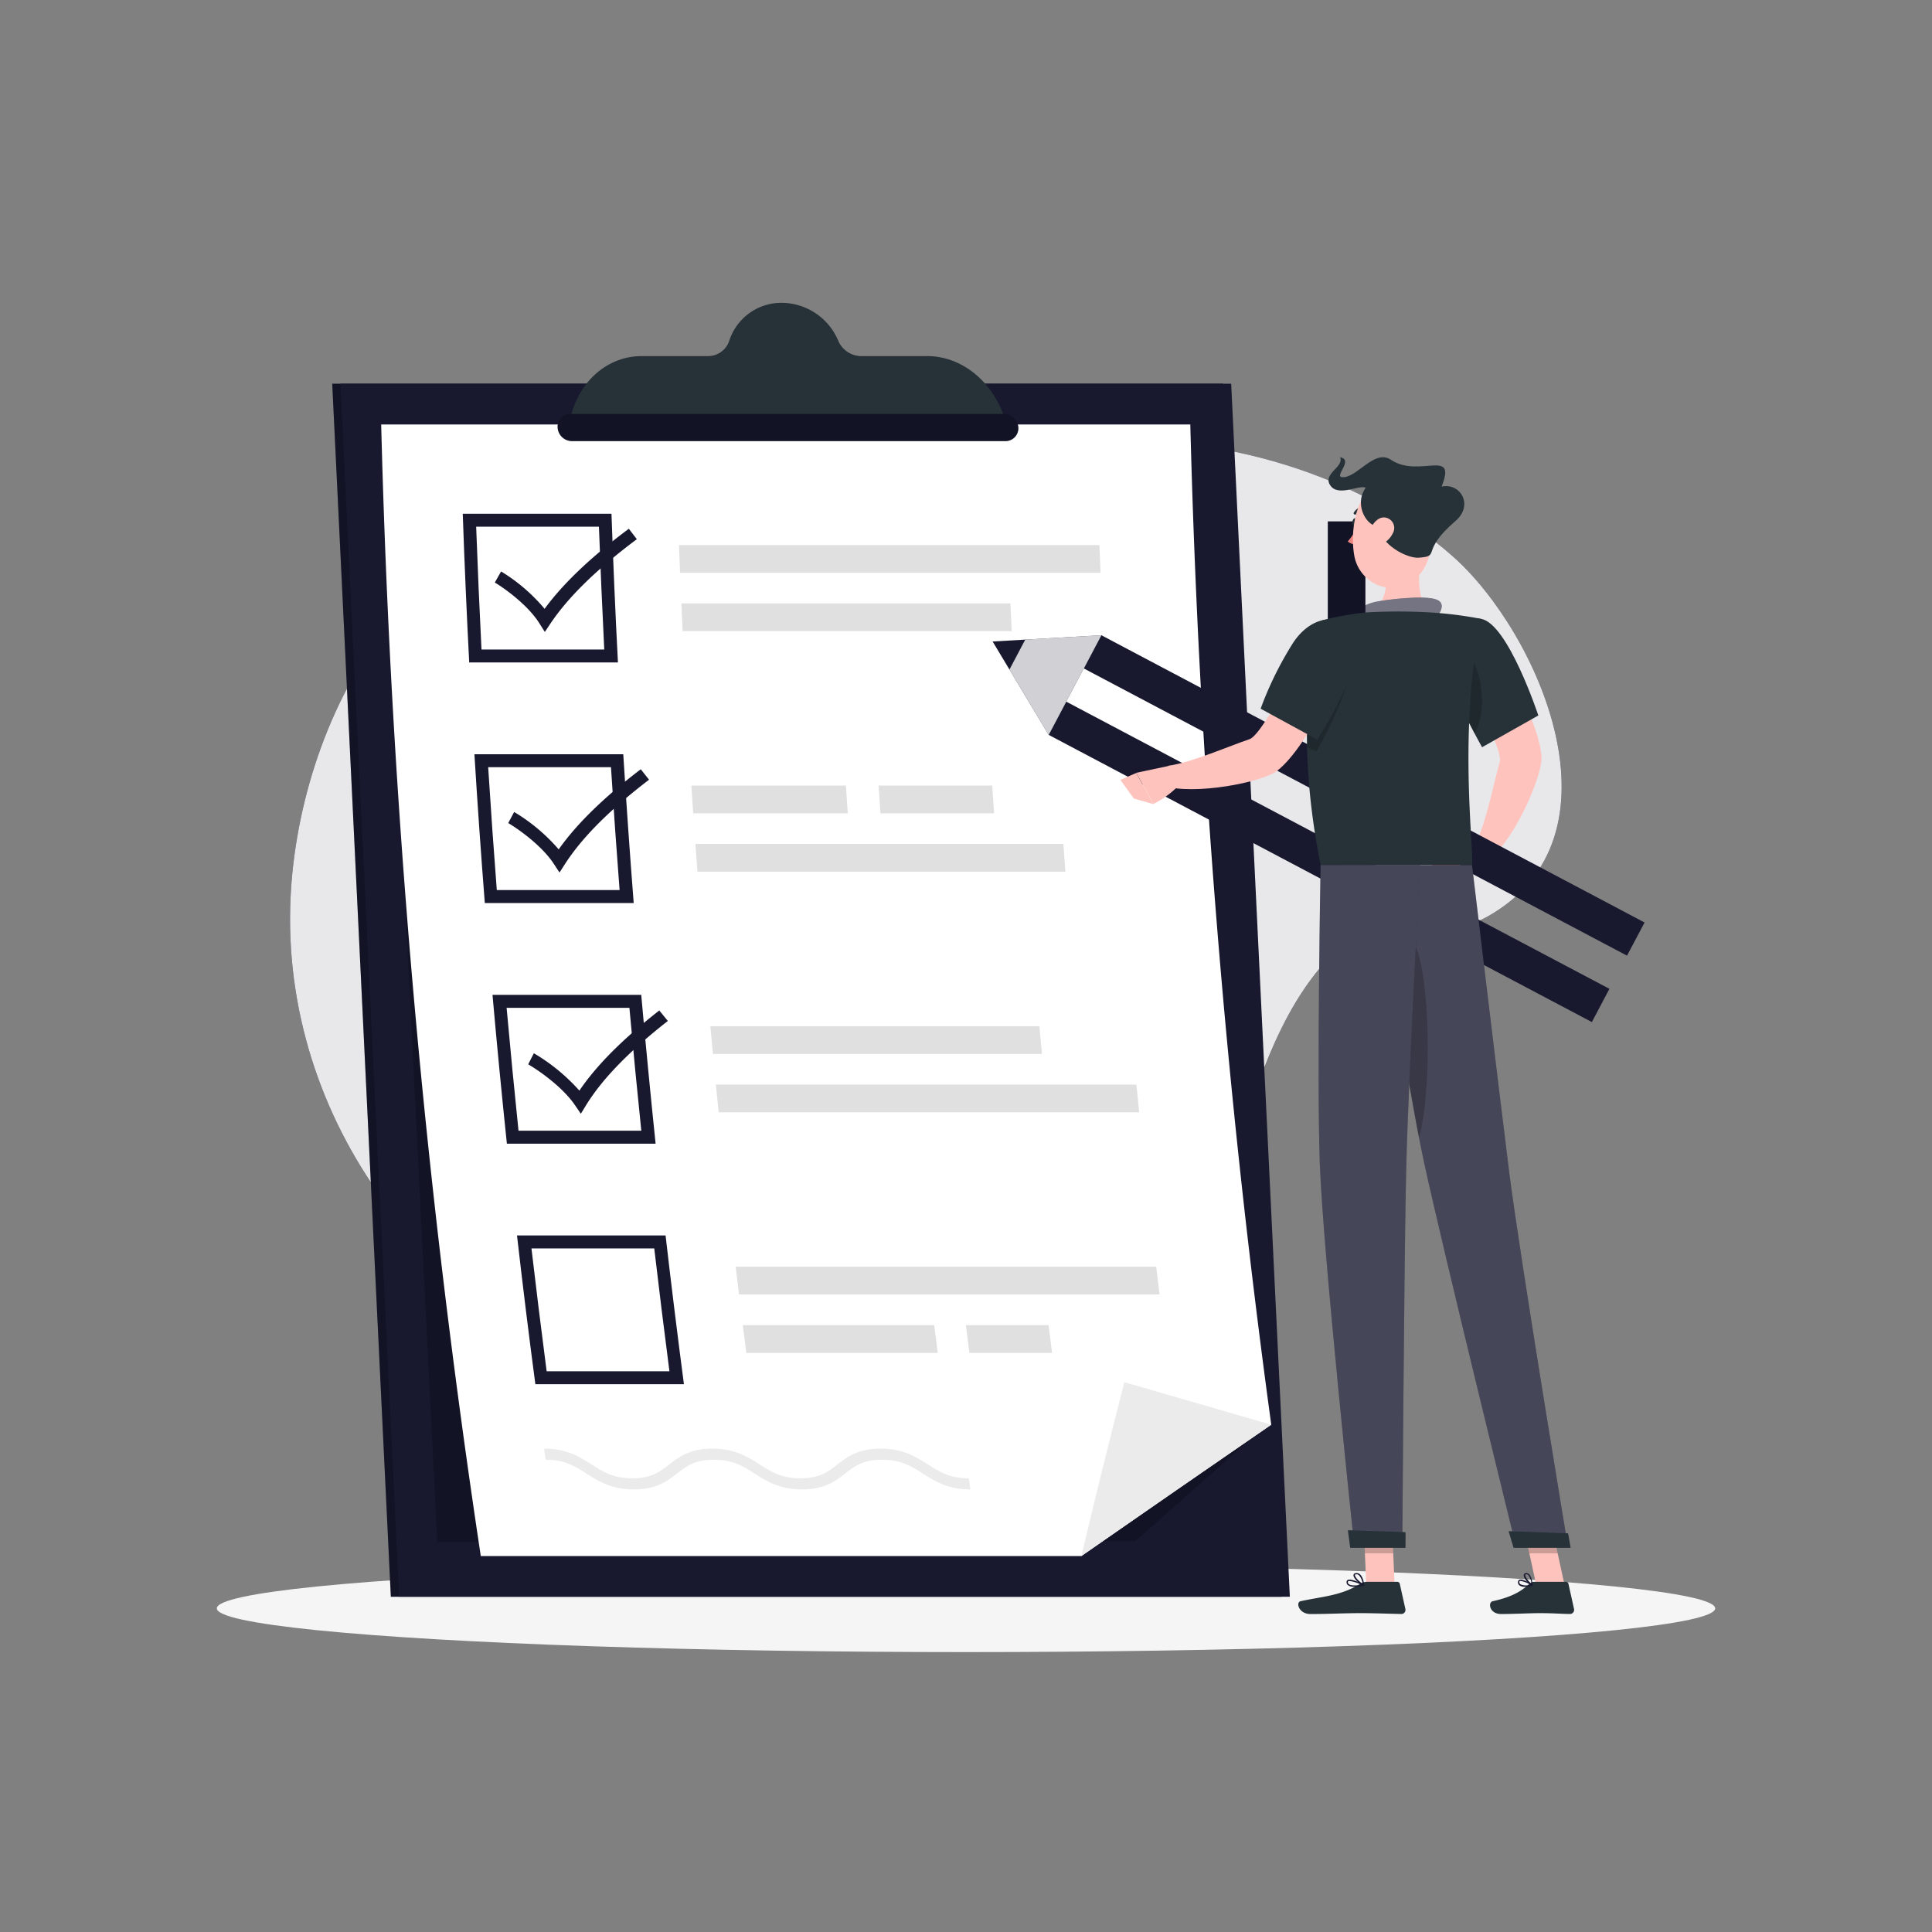 <?xml version="1.0" encoding="UTF-8"?>
<svg class="animated" version="1.1" viewBox="0 0 500 500" xmlns="http://www.w3.org/2000/svg">
<rect x="0" y="0" width="500" height="500" fill="#808080" stroke="none"/>
<g class="animable" style="transform-origin:239.61px 239.988px">
<path class="animable" d="M376.08,144.07c-26-23.09-64.73-32.8-98.88-29.64-17.18,1.59-31,8.71-46.66,15.06-22,8.9-36.54,5-59,2.6C106.33,125,76.23,188,75.1,235c-1.38,57.18,38.65,109.36,95,123.89,37.93,9.78,74.47,10.19,107.68-2.12,25.92-9.62,32.39-30.74,40.62-55.06,6.3-18.58,11.91-39.55,25.84-54.15,12.73-13.36,25.84-2.11,40.5-10.23C422,216.67,398,163.53,376.08,144.07Z" fill="#18182f" style="transform-origin:239.61px 239.988px"/>
<path class="animable" d="M376.08,144.07c-26-23.09-64.73-32.8-98.88-29.64-17.18,1.59-31,8.71-46.66,15.06-22,8.9-36.54,5-59,2.6C106.33,125,76.23,188,75.1,235c-1.38,57.18,38.65,109.36,95,123.89,37.93,9.78,74.47,10.19,107.68-2.12,25.92-9.62,32.39-30.74,40.62-55.06,6.3-18.58,11.91-39.55,25.84-54.15,12.73-13.36,25.84-2.11,40.5-10.23C422,216.67,398,163.53,376.08,144.07Z" fill="#fff" opacity=".9" style="transform-origin:239.61px 239.988px"/>
</g>
<g class="animable" style="transform-origin:250px 416.24px">
<ellipse class="animable" cx="250" cy="416.24" rx="193.89" ry="11.32" fill="#f5f5f5" style="transform-origin:250px 416.24px"/>
</g>
<g class="animable" style="transform-origin:209.895px 245.805px">
<polygon class="animable" points="316.5 99.3 85.98 99.3 101.15 413.24 331.67 413.24" fill="#18182f" style="transform-origin:208.825px 256.27px"/>
<polygon class="animable" points="316.5 99.3 85.98 99.3 101.15 413.24 331.67 413.24" opacity=".2" style="transform-origin:208.825px 256.27px"/>
<polygon class="animable" points="318.63 99.3 88.11 99.3 103.29 413.24 333.81 413.24" fill="#18182f" style="transform-origin:210.96px 256.27px"/>
<polygon class="animable" points="306.46 109.86 98.65 109.86 113.17 399.05 293.87 398.81 323.9 372.19" opacity=".2" style="transform-origin:211.275px 254.455px"/>
<path class="animable" d="m308.05 109.85a2354.7 2354.7 0 0 0 20.95 258.86q-24.7 17-49.15 34h-155.42a2360.7 2360.7 0 0 1-25.78-292.86z" fill="#fff" style="transform-origin:213.825px 256.28px"/>
<path class="animable" d="m329 368.71q-24.7 17-49.15 34 5.34-22.5 11.13-45z" fill="#ebebeb" style="transform-origin:304.425px 380.21px"/>
<path class="animable" d="M155,136.31q.59,15.88,1.38,31.78H124.61q-.8-15.9-1.38-31.78H155m3.24-3.35H119.76q.67,19.23,1.67,38.48h38.49q-1-19.24-1.67-38.48Z" fill="#18182f" style="transform-origin:139.84px 152.2px"/>
<path class="animable" d="m284.82 148.24h-108.82c-0.1-2.39-0.19-4.79-0.28-7.18h108.81c0.09 2.39 0.19 4.79 0.29 7.18z" fill="#e0e0e0" style="transform-origin:230.27px 144.65px"/>
<path class="animable" d="m261.83 163.34h-85.16c-0.11-2.4-0.23-4.79-0.33-7.18h85.15q0.17 3.59 0.34 7.18z" fill="#e0e0e0" style="transform-origin:219.085px 159.75px"/>
<path class="animable" d="M158.12,198.55q1,15.9,2.23,31.8H128.57q-1.23-15.9-2.23-31.8h31.78m3.14-3.35H122.78q1.18,19.25,2.69,38.5H164q-1.5-19.24-2.7-38.5Z" fill="#18182f" style="transform-origin:143.39px 214.45px"/>
<path class="animable" d="m219.4 210.49h-40c-0.16-2.4-0.33-4.79-0.48-7.19h40c0.15 2.4 0.31 4.79 0.48 7.19z" fill="#e0e0e0" style="transform-origin:199.16px 206.895px"/>
<path class="animable" d="m257.27 210.49h-29.41c-0.16-2.4-0.33-4.79-0.48-7.19h29.41c0.15 2.4 0.31 4.79 0.48 7.19z" fill="#e0e0e0" style="transform-origin:242.325px 206.895px"/>
<path class="animable" d="m275.73 225.6h-95.23c-0.18-2.4-0.35-4.79-0.53-7.19h95.23c0.18 2.4 0.35 4.79 0.53 7.19z" fill="#e0e0e0" style="transform-origin:227.85px 222.005px"/>
<path class="animable" d="m162.89 260.82q1.43 15.9 3.08 31.8h-31.78q-1.65-15.9-3.08-31.8h31.78m3.06-3.35h-38.49q1.7 19.26 3.72 38.51h38.49q-2-19.26-3.72-38.51z" fill="#18182f" style="transform-origin:148.565px 276.725px"/>
<path class="animable" d="M294.1,280.69H185.27l.72,7.18H294.82Z" fill="#e0e0e0" style="transform-origin:240.045px 284.28px"/>
<path class="animable" d="m269 265.58h-85.16c0.22 2.39 0.44 4.79 0.67 7.18h85.15c-0.22-2.39-0.45-4.76-0.66-7.18z" fill="#e0e0e0" style="transform-origin:226.75px 269.17px"/>
<path class="animable" d="M169.32,323.09q1.86,15.9,3.93,31.79H141.47q-2.07-15.88-3.93-31.79h31.78m3-3.35H133.8Q136,339,138.55,358.23H177q-2.53-19.23-4.75-38.49Z" fill="#18182f" style="transform-origin:155.4px 338.985px"/>
<path class="animable" d="m300.09 335h-108.83c-0.29-2.4-0.58-4.79-0.86-7.19h108.82c0.29 2.43 0.57 4.82 0.87 7.19z" fill="#e0e0e0" style="transform-origin:245.245px 331.405px"/>
<path class="animable" d="m242.69 350.13h-49.54c-0.31-2.39-0.61-4.79-0.91-7.18h49.54c0.3 2.39 0.6 4.79 0.91 7.18z" fill="#e0e0e0" style="transform-origin:217.465px 346.54px"/>
<path class="animable" d="m272.27 350.13h-21.39c-0.31-2.39-0.61-4.79-0.91-7.18h21.39c0.3 2.39 0.64 4.79 0.91 7.18z" fill="#e0e0e0" style="transform-origin:261.12px 346.54px"/>
<path class="animable" d="m141 163.55-1.41-2.24c-3.08-4.9-9.36-9.27-11.53-10.55l1.62-2.87a45.5 45.5 0 0 1 11.26 9.67c4.84-6.59 12-13.4 21.8-20.72l2.07 2.7c-10.46 7.83-17.78 15-22.4 21.9z" fill="#18182f" style="transform-origin:146.435px 150.195px"/>
<path class="animable" d="m144.8 225.81-1.47-2.24c-3.2-4.9-9.6-9.28-11.8-10.56l1.53-2.87a47 47 0 0 1 11.53 9.68c4.66-6.6 11.63-13.41 21.24-20.74 0.71 0.9 1.43 1.8 2.14 2.71-10.25 7.84-17.38 15-21.81 21.91-0.46 0.7-0.91 1.41-1.36 2.11z" fill="#18182f" style="transform-origin:149.75px 212.445px"/>
<path class="animable" d="M150.32,288.24,148.79,286c-3.34-4.9-9.86-9.28-12.09-10.55.48-1,1-1.92,1.46-2.87a49.09,49.09,0,0,1,11.78,9.67c4.49-6.6,11.28-13.4,20.68-20.74l2.22,2.71c-10,7.84-17,15-21.23,21.91Z" fill="#18182f" style="transform-origin:154.77px 274.875px"/>
<path class="animable" d="m251.13 385.46c-5.9 0-9.3-2.18-12.3-4.1s-5.58-3.58-10.56-3.58-7.2 1.74-9.55 3.58-5.23 4.1-11.13 4.1-9.3-2.18-12.29-4.1-5.57-3.58-10.56-3.58-7.2 1.74-9.55 3.58-5.23 4.1-11.12 4.1-9.3-2.18-12.3-4.1-5.57-3.58-10.56-3.58c-0.13-1-0.27-1.92-0.4-2.88 5.9 0 9.29 2.18 12.29 4.1s5.57 3.58 10.55 3.58 7.2-1.74 9.55-3.58 5.24-4.1 11.14-4.1 9.28 2.18 12.28 4.1 5.58 3.58 10.56 3.58 7.2-1.74 9.55-3.58 5.24-4.1 11.14-4.1 9.29 2.18 12.29 4.1 5.57 3.58 10.56 3.58c0.13 0.96 0.28 1.92 0.41 2.88z" fill="#ebebeb" style="transform-origin:195.97px 380.18px"/>
<path class="animable" d="m259.59 107.07c-3.38-9-11.19-14.91-19.59-14.91h-17.12a6.51 6.51 0 0 1-5.95-4 16 16 0 0 0-14.57-9.79 14.17 14.17 0 0 0-13.62 9.79 5.78 5.78 0 0 1-5.57 4h-17.11c-8.41 0-15.65 5.94-18.15 14.91l-1 3.57h114z" fill="#263238" style="transform-origin:203.91px 94.505px"/>
<path class="animable" d="m260.2 114.16h-112.2a3.74 3.74 0 0 1-3.69-3.52 3.33 3.33 0 0 1 3.35-3.51h112.2a3.74 3.74 0 0 1 3.69 3.51 3.33 3.33 0 0 1-3.35 3.52z" fill="#18182f" style="transform-origin:203.93px 110.645px"/>
<path class="animable" d="m260.2 114.16h-112.2a3.74 3.74 0 0 1-3.69-3.52 3.33 3.33 0 0 1 3.35-3.51h112.2a3.74 3.74 0 0 1 3.69 3.51 3.33 3.33 0 0 1-3.35 3.52z" opacity=".2" style="transform-origin:203.93px 110.645px"/>
</g>
<g class="animable animator-active" style="transform-origin:341.25px 268.02px">
<polygon class="animable" points="360.92 410.23 353.59 410.23 352.86 393.26 360.19 393.26" fill="#ffc3bd" style="transform-origin:356.89px 401.745px"/>
<polygon class="animable" points="404.91 410.23 397.58 410.23 393.9 393.26 401.22 393.26" fill="#ffc3bd" style="transform-origin:399.405px 401.745px"/>
<path class="animable" d="M397.06,409.38h8.23a.63.63,0,0,1,.62.5l1.45,6.52a1.08,1.08,0,0,1-1.07,1.3c-2.87-.05-4.27-.22-7.89-.22-2.23,0-6.82.23-9.89.23s-3.48-3-2.22-3.31c5.65-1.24,7.77-2.94,9.58-4.57A1.8,1.8,0,0,1,397.06,409.38Z" fill="#263238" style="transform-origin:396.503px 413.545px"/>
<path class="animable" d="M353.64,409.38h8a.63.63,0,0,1,.62.5l1.45,6.52a1.06,1.06,0,0,1-1,1.3c-2.89-.05-7.06-.22-10.69-.22-4.24,0-7.9.23-12.88.23-3,0-3.84-3-2.58-3.31,5.73-1.26,10.41-1.39,15.36-4.45A3.44,3.44,0,0,1,353.64,409.38Z" fill="#263238" style="transform-origin:349.866px 413.545px"/>
<path class="animable" d="m368 142.92c-1 5.36-1.58 12 2.17 15.58 0 0-2.15 5.44-12.11 5.44-9.1 0-4.54-5.44-4.54-5.44 6-1.43 5.66-8.82 4.62-13z" fill="#ffc3bd" style="transform-origin:361.274px 153.43px"/>
<path class="animable" d="M350.66,159.25c.2-1.33,2.54-2.88,5.2-3.46s12.88-1.87,16-.58-.54,5.11-.54,5.11Z" fill="#18182f" style="transform-origin:361.89px 157.488px"/>
<path class="animable" d="M350.66,159.25c.2-1.33,2.54-2.88,5.2-3.46s12.88-1.87,16-.58-.54,5.11-.54,5.11Z" fill="#fff" opacity=".4" style="transform-origin:361.89px 157.488px"/>
<polygon class="animable" points="352.86 393.27 353.24 402.01 360.57 402.01 360.19 393.27" opacity=".2" style="transform-origin:356.715px 397.64px"/>
<polygon class="animable" points="401.23 393.27 393.9 393.27 395.8 402.01 403.13 402.01" opacity=".2" style="transform-origin:398.515px 397.64px"/>
<path class="animable" d="m385.35 165.1-8.83 5.9s12.68 22.55 11.62 26.16c-1.45 4.92-3.47 15.67-6.22 21.13 0.36 1.18 2.19 3.87 3.21 4.33 7-5.32 14.07-22 13.81-26.67-0.61-10.59-13.59-30.85-13.59-30.85z" fill="#ffc3bd" style="transform-origin:387.733px 193.86px"/>
<path class="animable" d="M381.92,218.31l-7-.54,3.67,7.71s6.11.27,7.13-4.4Z" fill="#b55b52" style="transform-origin:380.32px 221.626px"/>
<polygon class="animable" points="416.52 255.91 415.93 257.02 411.97 264.51 271.39 190.18 275.93 181.58" fill="#18182f" style="transform-origin:343.955px 223.045px"/>
<polygon class="animable" points="425.61 238.74 422.71 244.22 421.07 247.32 280.48 172.99 285.02 164.39" fill="#18182f" style="transform-origin:353.045px 205.855px"/>
<rect class="animable" x="343.64" y="134.94" width="9.72" height="159.03" fill="#18182f" style="transform-origin:348.5px 214.455px;transform:rotate(-62.09deg)"/>
<rect class="animable" x="343.64" y="134.94" width="9.72" height="159.03" opacity=".2" style="transform-origin:348.5px 214.455px;transform:rotate(-62.09deg)"/>
<polygon class="animable" points="265.33 165.53 261.24 173.27 271.39 190.18 285.02 164.4" fill="#18182f" style="transform-origin:273.13px 177.29px"/>
<polygon class="animable" points="265.33 165.53 261.24 173.27 271.39 190.18 285.02 164.4" fill="#fff" opacity=".8" style="transform-origin:273.13px 177.29px"/>
<polygon class="animable" points="256.89 166.02 261.24 173.27 265.33 165.53" fill="#18182f" style="transform-origin:261.11px 169.4px"/>
<polygon class="animable" points="369.29 221.28 372.95 228.1 378.62 225.48 374.95 217.77" fill="#b55b52" style="transform-origin:373.955px 222.935px"/>
<path class="animable" d="m383.25 160.16c6.93 1 14.87 25 14.87 25l-14.56 8.22s-6.41-11.38-9.56-19.88c-3.32-8.89 1.82-14.42 9.25-13.34z" fill="#263238" style="transform-origin:385.545px 176.703px"/>
<path class="animable" d="m379.22 168.39c-3.15-2.88-1.22 9.45 0.28 17.34 0.77 1.54 1.5 2.94 2.12 4.11 3.51-6.2 1.94-17.48-2.4-21.45z" opacity=".2" style="transform-origin:380.537px 178.901px"/>
<path class="animable" d="M342.21,160.54s-8.65,22.12-.44,63.32H381c.27-6-3.51-35.36,2.29-63.7a102,102,0,0,0-13.12-1.66,144.4,144.4,0,0,0-16.65,0A73,73,0,0,0,342.21,160.54Z" fill="#263238" style="transform-origin:360.761px 191.06px"/>
<path class="animable" d="m348.24 170.82-9.88-3.91s-11.38 23.23-15 24.4c-4.87 1.6-14.87 6-20.93 6.86-0.76 1-1.94 4-1.75 5.1 8.35 2.73 26.12-0.89 29.8-3.75 8.44-6.52 17.76-28.7 17.76-28.7z" fill="#ffc3bd" style="transform-origin:324.45px 185.574px"/>
<path class="animable" d="m349.35 168.18c-1.63-3.76-4.75-5.33-8-4.78-1.26 4.61-3.39 14.74-3 30l2.33 1.12s11.46-19.91 8.67-26.34z" opacity=".2" style="transform-origin:344.045px 178.907px"/>
<path class="animable" d="m350.91 165.55c2.46 6.56-10 25.86-10 25.86l-14.66-8a89.48 89.48 0 0 1 8.47-17.15c5.15-7.69 13.48-7.9 16.19-0.71z" fill="#263238" style="transform-origin:338.741px 175.865px"/>
<path class="animable" d="m302.79 198.15-8.72 1.85 4.42 8.07a24.13 24.13 0 0 0 6.55-4.78z" fill="#ffc3bd" style="transform-origin:299.555px 203.11px"/>
<polygon class="animable" points="289.95 201.83 293.43 206.65 298.49 208.11 294.07 200.04" fill="#ffc3bd" style="transform-origin:294.22px 204.075px"/>
<path class="animable" d="M351.38,135.21c0,.59-.37,1-.76,1s-.67-.52-.63-1.11.37-1,.76-1S351.42,134.62,351.38,135.21Z" fill="#263238" style="transform-origin:350.685px 135.155px"/>
<path class="animable" d="M351.9,135.26a21.08,21.08,0,0,1-3.11,4.88,3.39,3.39,0,0,0,2.79.69Z" fill="#ed847e" style="transform-origin:350.345px 138.077px"/>
<path class="animable" d="M350.63,133.17a.47.47,0,0,1-.15-.06.34.34,0,0,1-.1-.48,3.48,3.48,0,0,1,2.71-1.64.37.37,0,0,1,.35.35.35.35,0,0,1-.35.35h0A2.74,2.74,0,0,0,351,133,.35.35,0,0,1,350.63,133.17Z" fill="#263238" style="transform-origin:351.88px 132.083px"/>
<path class="animable" d="M371.26,134.7c-.86,7.22-1,11.48-4.87,15-5.83,5.28-14.58,1.45-15.9-5.89-1.18-6.6.43-17.29,7.69-19.77A9.92,9.92,0,0,1,371.26,134.7Z" fill="#ffc3bd" style="transform-origin:360.741px 137.824px"/>
<path class="animable" d="m356.71 136.11c-2.53 0.5-6.57-5.12-3.27-9.89-1.67-0.83-7.12 2.45-9.17-0.61s3.64-4.69 2.55-7.28c3.86 0.79-2.5 5.61 1.17 5.14s7.9-7.25 12-4.47c7.25 4.87 17.13-3.25 13.1 6.92 4.94-1 8.32 4.84 3.61 8.89-9.39 8.05-3.61 9.11-9.56 9.52-2.98 0.22-9.91-3.33-10.43-8.22z" fill="#263238" style="transform-origin:361.388px 131.335px"/>
<path class="animable" d="M360.46,138a6,6,0,0,1-3.49,3.09c-2,.69-3.15-1.1-2.68-3.07.42-1.78,2-4.28,4.07-4.1A2.73,2.73,0,0,1,360.46,138Z" fill="#ffc3bd" style="transform-origin:357.505px 137.576px"/>
<path class="animable" d="m355.67 223.86s8.32 56 12.88 77c5 23 23.83 99.49 23.83 99.49h13.42s-12.41-74.66-15.27-97.41c-3.09-24.68-9.57-79.05-9.57-79.05z" fill="#18182f" style="transform-origin:380.735px 312.105px"/>
<path class="animable" d="m355.67 223.86s8.32 56 12.88 77c5 23 23.83 99.49 23.83 99.49h13.42s-12.41-74.66-15.27-97.41c-3.09-24.68-9.57-79.05-9.57-79.05z" fill="#fff" opacity=".2" style="transform-origin:380.735px 312.105px"/>
<path class="animable" d="M365.55,243.44c-.62-.88-1.18-1.18-1.7-1l-.11,0a1.46,1.46,0,0,0-.33.2,2,2,0,0,0-.29.29l-.16.2-.21.33a6.43,6.43,0,0,0-.45.91c-.08.19-.16.39-.23.59s-.18.51-.26.79-.23.76-.34,1.17c0,.11-.05.21-.08.32s-.11.46-.16.69-.09.4-.13.6c-.09.39-.17.8-.25,1.22s-.17.91-.25,1.38c0,.16-.05.32-.08.49-.1.6-.19,1.21-.28,1.84h0c2.22,13.94,4.86,29.92,7,41.07.1-.36.21-.74.3-1.15a52,52,0,0,0,1-5.64C370.43,273.37,369.56,249.17,365.55,243.44Z" opacity=".2" style="transform-origin:364.868px 268.46px"/>
<path class="animable" d="M341.77,223.86s-1,54.78-.21,77.13c.83,23.24,8.95,99.33,8.95,99.33h12.41s.45-74.74,1-97.56c.6-24.88,3.6-78.9,3.6-78.9Z" fill="#18182f" style="transform-origin:354.388px 312.09px"/>
<path class="animable" d="M341.77,223.86s-1,54.78-.21,77.13c.83,23.24,8.95,99.33,8.95,99.33h12.41s.45-74.74,1-97.56c.6-24.88,3.6-78.9,3.6-78.9Z" fill="#fff" opacity=".2" style="transform-origin:354.388px 312.09px"/>
<path class="animable" d="M363.74,396.52c.05,0,0,4.05,0,4.05H349.43l-.6-4.55Z" fill="#263238" style="transform-origin:356.296px 398.295px"/>
<path class="animable" d="M405.8,396.82c.06,0,.67,3.75.67,3.75H391.72l-1.3-4.3Z" fill="#263238" style="transform-origin:398.445px 398.42px"/>
<path class="animable" d="M394.64,410.66a2.2,2.2,0,0,1-1.41-.37,1,1,0,0,1-.36-.92.57.57,0,0,1,.29-.49c.81-.41,3.18,1,3.45,1.2a.18.18,0,0,1,.07.18.17.17,0,0,1-.13.14A8.82,8.82,0,0,1,394.64,410.66Zm-1.09-1.51a.53.53,0,0,0-.23,0,.22.22,0,0,0-.11.2.71.71,0,0,0,.24.63,3.5,3.5,0,0,0,2.6.14A7,7,0,0,0,393.55,409.15Z" fill="#18182f" style="transform-origin:394.772px 409.736px"/>
<path class="animable" d="M396.51,410.41a.13.13,0,0,1-.08,0c-.76-.41-2.22-2-2.07-2.83a.56.56,0,0,1,.55-.45.91.91,0,0,1,.74.22c.85.69,1,2.81,1,2.9a.21.21,0,0,1-.08.16A.17.17,0,0,1,396.51,410.41Zm-1.48-3H395c-.23,0-.25.13-.26.18-.09.48.84,1.69,1.6,2.26a4.14,4.14,0,0,0-.87-2.29A.57.57,0,0,0,395,407.43Z" fill="#18182f" style="transform-origin:395.5px 408.768px"/>
<path class="animable" d="M350.59,410.66a2.75,2.75,0,0,1-1.78-.45,1,1,0,0,1-.32-.84.52.52,0,0,1,.28-.46c.89-.5,3.84,1,4.17,1.17a.16.16,0,0,1,.09.18.16.16,0,0,1-.14.14A11.86,11.86,0,0,1,350.59,410.66Zm-1.33-1.51a.73.73,0,0,0-.32.06.22.22,0,0,0-.11.19.61.61,0,0,0,.21.55c.45.4,1.66.47,3.28.2A9.64,9.64,0,0,0,349.26,409.15Z" fill="#18182f" style="transform-origin:350.759px 409.74px"/>
<path class="animable" d="M352.86,410.41l-.07,0c-.89-.4-2.64-2-2.5-2.81,0-.19.17-.44.64-.48a1.25,1.25,0,0,1,1,.29c.93.77,1.12,2.74,1.13,2.83a.15.15,0,0,1-.07.15A.18.18,0,0,1,352.86,410.41Zm-1.79-3H351c-.31,0-.33.15-.34.2-.08.49,1.11,1.74,2,2.28a4,4,0,0,0-1-2.26A1,1,0,0,0,351.07,407.43Z" fill="#18182f" style="transform-origin:351.672px 408.76px"/>
</g>
</svg>
